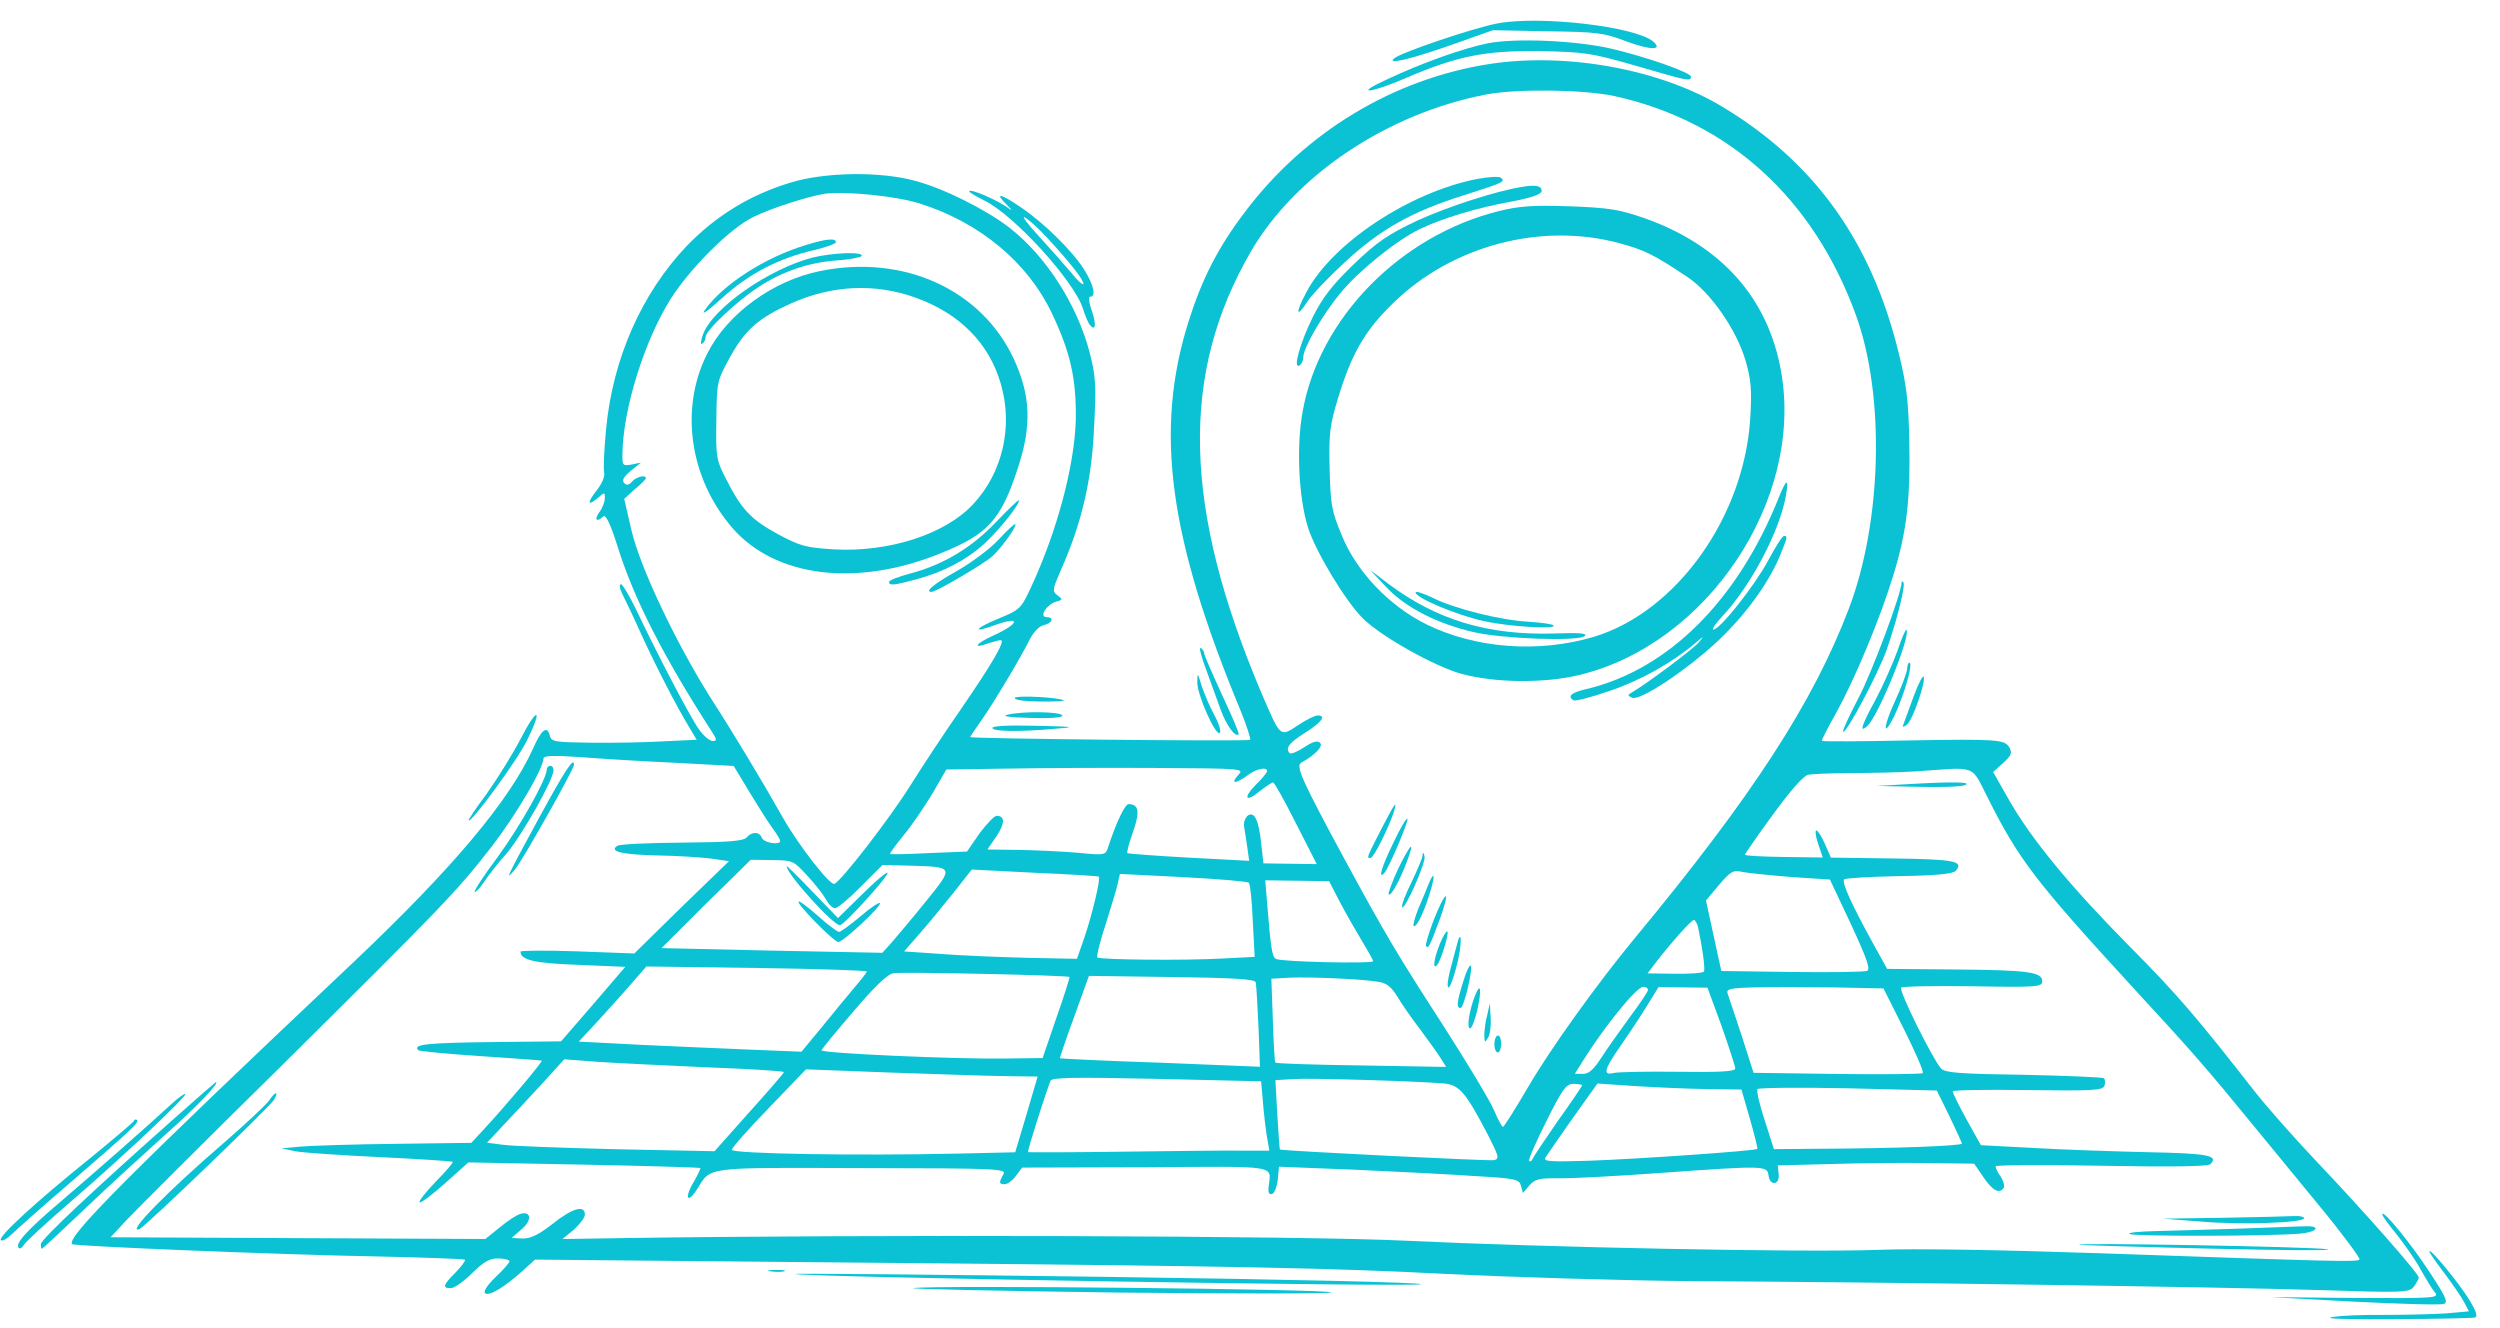 <svg width="303" height="161" viewBox="0 0 303 161" fill="none" xmlns="http://www.w3.org/2000/svg">
<path d="M181.446 2.848C178.722 3.344 169.744 6.375 168.994 7.061C167.995 7.866 170.721 7.248 175.603 5.553L180.941 3.66L187.528 3.791C193.621 3.874 194.361 3.966 197.147 5.028C200.015 6.091 201.621 6.113 200.359 5.031C198.202 3.2 186.525 1.853 181.446 2.848Z" fill="#0AC2D4"/>
<path d="M180.302 5.249C177.328 5.863 172.487 7.558 168.094 9.628C163.992 11.497 165.97 11.36 170.403 9.455C176.575 6.795 180.002 6.105 186.672 6.196C192.065 6.31 192.805 6.402 198.178 7.95C204.7 9.841 204.864 9.884 204.954 9.312C205.043 8.822 199.346 6.819 195.118 5.86C190.848 4.901 183.646 4.598 180.302 5.249Z" fill="#0AC2D4"/>
<path d="M180.556 7.751C168.836 9.556 158.082 16.085 150.826 25.774C147.597 30.03 145.65 33.895 144.057 38.951C139.882 52.204 141.641 65.129 150.412 86.258C151.129 88.029 151.603 89.55 151.519 89.672C151.31 89.874 117.589 89.537 117.592 89.332C117.593 89.25 118.181 88.398 118.895 87.384C120.491 85.112 123.778 79.588 124.795 77.513C125.26 76.618 125.928 75.89 126.507 75.775C127.581 75.503 127.796 74.81 126.849 74.797C125.902 74.784 126.829 73.281 127.987 72.928C128.813 72.694 128.855 72.654 128.162 72.153C127.51 71.653 127.554 71.448 128.617 69.006C131.081 63.428 132.304 58.326 132.597 51.941C132.875 46.662 132.807 45.596 132.064 42.719C130.537 36.883 126.747 31.016 122.346 27.597C119.493 25.388 114.34 22.819 110.893 21.912C106.667 20.749 99.954 20.862 95.86 22.117C90.898 23.605 86.745 26.17 83.195 29.848C77.763 35.59 74.279 43.446 73.463 51.953C73.223 54.448 73.108 56.822 73.226 57.274C73.343 57.726 72.96 58.622 72.29 59.473C71.075 61.013 71.234 61.424 72.567 60.255C73.276 59.65 73.317 59.651 73.307 60.388C73.301 60.838 73.002 61.612 72.625 62.099C71.995 62.991 72.319 63.364 73.112 62.597C73.404 62.314 73.965 63.428 74.834 66.183C76.806 72.517 80.376 79.528 86.263 88.659C86.909 89.651 86.906 89.815 86.371 89.807C86.001 89.802 85.268 89.178 84.743 88.434C83.732 87.068 79.799 79.561 77.157 73.996C76.316 72.265 75.471 70.82 75.265 70.817C75.018 70.814 75.093 71.306 75.414 71.966C75.735 72.584 76.816 74.852 77.775 76.994C79.654 81.074 82.022 85.653 83.552 88.172L84.438 89.658L80.4 89.849C78.215 89.983 74.261 90.052 71.626 90.016C67.097 89.954 66.81 89.909 66.615 89.087C66.302 87.895 65.594 88.459 64.616 90.698C61.771 97.007 54.906 105.186 42.933 116.531C15.65 142.288 7.968 150.005 8.74 150.794C8.983 151.043 34.541 152.088 45.657 152.28C51.421 152.4 56.236 152.588 56.359 152.672C56.439 152.796 55.936 153.485 55.226 154.213C53.681 155.748 53.594 156.115 54.623 156.129C55.035 156.135 56.199 155.332 57.201 154.322C58.661 152.908 59.326 152.508 60.396 152.522C61.137 152.532 61.753 152.705 61.751 152.868C61.748 153.032 60.995 153.923 60.077 154.77C59.076 155.74 58.571 156.511 58.774 156.718C59.221 157.175 61.089 156.054 63.382 153.996L64.842 152.665L111.78 153.1C149.331 153.449 161.887 153.702 174.562 154.366C183.409 154.815 196.952 155.204 205.228 155.276C228.41 155.387 268.758 155.979 280.901 156.349C291.479 156.698 291.974 156.664 292.56 155.935C292.896 155.489 293.15 155.001 293.152 154.837C293.158 154.346 286.346 146.635 280.784 140.785C278.064 137.922 274.698 134.108 273.241 132.246C266.118 123.139 263.969 120.611 258.079 114.674C250.89 107.409 246.15 101.652 243.416 96.823L241.566 93.562L242.692 92.554C243.817 91.545 243.945 91.219 243.461 90.476C242.896 89.649 241.827 89.552 231.447 89.739C225.68 89.865 220.903 89.881 220.822 89.798C220.741 89.715 221.544 88.17 222.599 86.301C224.795 82.317 227.902 74.906 229.455 69.767C231.091 64.506 231.558 60.458 231.406 53.494C231.31 48.455 231.049 46.486 230.073 42.582C226.755 29.185 219.885 19.631 208.734 12.927C201.219 8.401 189.923 6.322 180.556 7.751ZM195.657 11.642C209.534 14.698 219.784 24.012 224.944 38.212C228.476 47.925 228.103 63.196 224.088 73.748C219.774 85.115 212.371 96.522 198.177 113.652C193.488 119.322 187.863 127.19 185.164 131.822C183.646 134.423 182.299 136.534 182.175 136.573C182.011 136.571 181.57 135.705 181.091 134.593C180.652 133.522 177.874 128.897 174.93 124.311C169.405 115.758 168.036 113.487 162.975 104.162C157.713 94.425 156.994 92.818 157.741 92.419C159.4 91.5 160.403 90.449 159.997 90.034C159.672 89.701 159.093 89.898 158.054 90.58C157.264 91.102 156.478 91.419 156.315 91.294C155.747 90.672 156.208 90.064 158.16 88.821C160.196 87.538 160.783 86.727 159.713 86.712C159.383 86.708 158.306 87.225 157.308 87.908C155.106 89.353 155.228 89.436 152.873 83.957C143.378 61.548 142.982 45.325 151.627 30.454C157.066 21.15 168.203 13.725 180.217 11.432C183.974 10.746 191.961 10.855 195.657 11.642ZM111.473 24.664C118.772 26.975 124.553 31.805 127.476 37.947C129.758 42.729 130.455 45.933 130.387 50.887C130.23 56.414 128.145 64.33 124.963 71.167C123.733 73.812 123.609 73.893 121.041 74.963C118.059 76.192 117.763 76.803 120.66 75.736C123.846 74.592 123.544 75.612 120.271 77.082C118.199 78.037 117.819 78.687 119.764 77.977C120.385 77.78 121.087 77.585 121.293 77.588C121.911 77.596 120.224 80.481 116.485 85.918C114.595 88.636 111.82 92.817 110.304 95.253C107.779 99.273 101.91 106.851 101.124 107.127C100.586 107.325 96.782 102.44 94.932 99.18C92.359 94.64 89.097 89.189 86.194 84.686C81.961 77.993 77.598 68.801 76.547 64.323L75.653 60.461L76.945 59.291C77.695 58.687 78.28 58.08 78.281 57.958C78.288 57.507 77.131 57.778 76.629 58.345C76.252 58.79 75.963 58.868 75.638 58.536C75.354 58.245 75.566 57.798 76.441 57.072L77.69 56.066L76.575 56.296C75.46 56.486 75.42 56.444 75.44 54.97C75.514 49.524 78.139 41.205 81.296 36.211C83.736 32.395 88.579 27.587 91.356 26.274C93.553 25.198 98.02 23.785 99.959 23.483C102.517 23.15 108.644 23.766 111.473 24.664ZM241.026 96.913C244.715 104.212 246.698 106.82 258.424 119.593C266.013 127.806 267.593 129.67 273.223 136.546C274.682 138.326 278.205 142.634 281.041 146.072C283.917 149.551 286.1 152.529 285.975 152.651C285.683 152.974 283.336 152.901 254.483 151.893C242.341 151.482 232.131 151.302 227.516 151.485C218.617 151.814 187.329 151.182 170.498 150.379C158.07 149.759 104.663 149.604 75.172 150.062L68.17 150.171L69.544 149.043C70.253 148.397 70.882 147.587 70.887 147.218C70.904 145.99 69.374 146.42 67.001 148.312C65.295 149.64 64.341 150.119 63.353 150.105L61.995 150.046L63.162 149.038C64.494 147.95 64.428 146.762 63.105 147.112C62.651 147.229 61.529 147.951 60.571 148.757L58.822 150.166L36.134 150.062L13.404 149.956L15.243 147.975C16.247 146.883 24.512 138.641 33.654 129.633C53.482 110 55.403 108.019 59.637 102.548C62.571 98.738 65.86 93.132 65.876 91.903C65.881 91.576 67.199 91.552 70.285 91.758C72.753 91.956 77.937 92.272 81.805 92.448L88.924 92.832L90.817 95.97C91.864 97.704 93.113 99.687 93.639 100.391C94.165 101.094 94.567 101.796 94.565 101.919C94.558 102.492 92.586 102.137 92.347 101.561C92.069 100.779 91.122 100.766 90.494 101.494C90.118 101.94 88.304 102.079 82.703 102.125C78.708 102.153 75.165 102.309 74.832 102.509C73.752 103.191 75.312 103.581 79.717 103.682C82.105 103.714 85.026 103.918 86.177 104.057L88.355 104.373L82.596 109.946L76.878 115.561L69.963 115.303C66.177 115.169 63.088 115.209 63.086 115.332C63.072 116.355 64.755 116.747 70.106 116.943L75.785 117.184L71.894 121.718L68.003 126.211L59.519 126.3C51.652 126.397 50.002 126.579 50.693 127.285C50.856 127.41 54.269 127.743 58.26 128.003C62.251 128.262 65.583 128.512 65.665 128.554C65.787 128.679 61.35 133.942 58.884 136.611L57.128 138.512L47.903 138.632C42.837 138.686 37.646 138.861 36.409 138.967L34.141 139.182L35.783 139.532C36.687 139.708 41.336 140.017 46.069 140.245C50.842 140.474 54.792 140.733 54.873 140.816C54.954 140.899 54.033 141.992 52.823 143.204C51.611 144.457 50.731 145.592 50.853 145.717C51.016 145.842 52.389 144.796 53.932 143.424L56.767 140.883L70.764 141.156C78.462 141.302 84.801 141.511 84.883 141.553C84.923 141.635 84.584 142.368 84.12 143.181C82.94 145.089 83.257 146.036 84.435 144.209C86.244 141.367 85.007 141.514 104.402 141.573C121.203 141.598 121.984 141.649 121.604 142.34C121.056 143.316 121.053 143.521 121.753 143.53C122.082 143.535 122.706 143.093 123.125 142.525L123.88 141.512L138.829 141.47C155.385 141.368 154.029 141.145 153.744 143.926C153.694 144.539 153.814 144.828 154.186 144.71C154.476 144.591 154.775 143.817 154.869 142.958L155.013 141.404L164.356 141.777C169.5 142.011 176.043 142.346 178.923 142.549C183.737 142.819 184.147 142.948 184.343 143.729L184.578 144.592L185.373 143.661C186.042 142.892 186.579 142.776 189.008 142.809C190.532 142.83 196.095 142.538 201.289 142.158C213.737 141.263 214.19 141.269 214.339 142.418C214.485 143.771 215.722 143.665 215.576 142.312L215.467 141.246L221.728 141.085C225.189 140.969 230.543 140.919 233.631 140.961L239.271 141.038L240.402 142.691C241.492 144.303 242.35 144.766 242.855 143.953C242.982 143.75 242.825 143.134 242.503 142.638C242.139 142.142 241.859 141.565 241.861 141.36C241.864 141.196 247.629 141.152 254.669 141.289C263.109 141.445 267.598 141.383 267.89 141.101C268.975 140.051 267.62 139.786 260.292 139.645C256.175 139.548 249.919 139.34 246.422 139.129L240.084 138.796L238.356 135.701C237.432 134.01 236.67 132.484 236.673 132.279C236.634 132.115 240.712 132.048 245.694 132.116C253.516 132.222 254.794 132.158 255.048 131.629C255.177 131.262 255.141 130.852 255.02 130.686C254.857 130.561 250.494 130.379 245.307 130.267C237.484 130.161 235.757 130.014 235.27 129.516C234.295 128.479 230.087 120.026 230.421 119.703C230.588 119.541 234.501 119.472 239.112 119.535C246.852 119.681 247.511 119.608 247.52 118.953C247.536 117.807 245.892 117.58 236.998 117.499L228.722 117.427L226.874 114.085C224.382 109.546 223.183 106.908 223.517 106.585C223.642 106.423 226.651 106.259 230.193 106.185C234.724 106.124 236.703 105.905 237.038 105.541C238.042 104.367 236.933 104.147 229.44 104.045L221.906 103.942L221.187 102.294C220.787 101.388 220.303 100.644 220.139 100.642C219.974 100.64 220.046 101.378 220.363 102.283L220.917 103.929L216.224 103.865C213.63 103.829 211.49 103.718 211.492 103.595C211.494 103.473 213.006 101.282 214.852 98.768C216.95 95.889 218.54 94.067 219.119 93.912C219.656 93.796 222.004 93.705 224.393 93.697C226.781 93.688 230.406 93.615 232.426 93.479C239.763 92.965 238.821 92.583 241.026 96.913ZM150.06 93.952C149.642 94.397 149.473 94.763 149.72 94.767C149.967 94.77 150.631 94.411 151.213 93.968C152.254 93.163 153.575 92.895 153.567 93.468C153.565 93.632 152.978 94.361 152.227 95.088C150.599 96.745 150.961 97.323 152.711 95.872C153.419 95.309 154.166 94.828 154.29 94.829C154.455 94.831 155.701 97.06 157.064 99.781L159.59 104.73L156.338 104.686L153.126 104.642L152.87 102.345C152.58 99.393 152.02 98.238 151.187 98.882C150.895 99.165 150.681 99.776 150.798 100.269C150.874 100.721 151.064 101.87 151.176 102.732L151.401 104.332L144.118 103.946C140.085 103.727 136.712 103.476 136.631 103.393C136.549 103.31 136.854 102.127 137.325 100.823C138.181 98.377 138.029 97.474 136.794 97.457C136.341 97.451 135.281 99.689 134.293 102.706C133.992 103.644 133.909 103.684 130.619 103.352C128.809 103.205 125.558 103.038 123.458 103.009L119.671 102.957L120.763 101.375C121.814 99.792 121.826 98.891 120.797 98.877C120.509 98.873 119.59 99.844 118.709 101.019L117.196 103.21L112.582 103.393C110.068 103.523 107.926 103.575 107.886 103.493C107.804 103.451 108.56 102.396 109.565 101.181C110.57 99.966 112.125 97.653 113.052 96.11L114.697 93.265L121.863 93.158C125.817 93.089 133.972 93.037 139.942 93.077C150.813 93.144 150.813 93.144 150.06 93.952ZM217.097 106.293L221.787 106.603L224.348 112.044C226.348 116.371 226.744 117.523 226.248 117.68C225.917 117.799 221.798 117.865 217.146 117.802L208.623 117.685L207.693 113.414L206.763 109.142L208.354 107.239C209.777 105.579 210.067 105.419 211.175 105.68C211.874 105.812 214.546 106.094 217.097 106.293ZM97.884 106.182C98.858 107.219 99.87 108.544 100.15 109.08C100.431 109.616 100.919 110.073 101.207 110.077C101.496 110.081 102.912 108.913 104.332 107.458L106.962 104.832L110.09 104.915C115.689 105.074 115.648 104.991 112.255 109.204C110.622 111.229 108.738 113.456 108.111 114.185L106.94 115.479L93.56 115.215L80.181 114.91L85.567 109.536L90.993 104.204L93.587 104.24C96.139 104.274 96.18 104.316 97.884 106.182ZM133.174 106.254C133.418 106.462 132.413 110.708 131.426 113.643L130.526 116.211L124.515 116.088C121.181 116.001 116.448 115.814 114.021 115.617L109.578 115.311L111.377 113.246C112.381 112.113 114.223 109.886 115.48 108.306L117.784 105.389L125.397 105.779C129.595 105.959 133.092 106.171 133.174 106.254ZM151.365 106.994C151.527 107.16 151.746 109.251 151.837 111.628L152.066 115.972L148.275 116.166C143.7 116.431 133.283 116.33 132.999 116.04C132.877 115.915 133.313 114.119 134.001 112.04C134.647 109.96 135.336 107.758 135.468 107.104L135.731 105.92L143.427 106.312C147.665 106.534 151.244 106.828 151.365 106.994ZM162.41 109.356C163.173 110.8 164.379 112.905 165.104 114.102C165.829 115.3 166.432 116.373 166.43 116.496C166.426 116.823 155.187 116.588 154.616 116.212C154.167 115.919 154.016 114.893 153.558 109.235L153.346 106.693L157.216 106.746L161.086 106.799L162.41 109.356ZM205.813 112.405C206.316 114.746 206.691 117.454 206.522 117.739C206.396 117.942 204.83 118.043 202.977 118.018L199.683 117.973L200.857 116.433C202.785 113.961 205.001 111.534 205.29 111.497C205.454 111.499 205.696 111.912 205.813 112.405ZM105.056 117.747C105.054 117.87 104.384 118.721 103.589 119.652C102.794 120.583 101.035 122.73 99.653 124.431L97.141 127.468L91.049 127.221C87.716 127.094 81.625 126.806 77.551 126.628L70.144 126.24L72.442 123.773C73.696 122.398 75.536 120.375 76.54 119.201L78.339 117.137L91.72 117.319C99.048 117.419 105.058 117.624 105.056 117.747ZM129.631 118.41C129.672 118.451 128.982 120.695 128.04 123.344L126.367 128.235L121.713 128.295C115.865 128.379 99.567 127.665 99.573 127.297C99.574 127.174 101.333 125.027 103.425 122.598C105.978 119.603 107.564 118.068 108.265 117.955C109.215 117.763 129.428 118.202 129.631 118.41ZM167.096 119.003C168.042 119.139 168.652 119.638 169.337 120.754C169.82 121.579 171.072 123.398 172.124 124.764C173.135 126.129 174.266 127.701 174.629 128.279L175.274 129.312L165.023 129.131C159.341 129.054 154.69 128.908 154.568 128.784C154.487 128.701 154.354 126.365 154.268 123.62L154.089 118.621L156.438 118.489C159.033 118.401 165.042 118.647 167.096 119.003ZM152.189 119.045C152.267 119.333 152.399 121.751 152.527 124.415L152.708 129.291L140.649 128.799C134.022 128.586 128.549 128.306 128.467 128.264C128.427 128.223 129.199 125.94 130.183 123.25L131.98 118.278L141.985 118.415C149.643 118.519 152.07 118.675 152.189 119.045ZM230.804 124.827C232.166 127.59 233.205 129.938 233.038 130.059C232.913 130.18 228.259 130.24 222.66 130.163L212.532 130.025L211.11 125.583C210.319 123.156 209.527 120.851 209.409 120.481C209.17 119.864 209.542 119.746 212.796 119.667C214.774 119.612 219.097 119.63 222.35 119.675L228.278 119.797L230.804 124.827ZM199.738 119.981C199.735 120.185 198.727 121.687 197.51 123.308C196.293 124.971 194.74 127.161 194.067 128.217C193.141 129.638 192.558 130.162 191.858 130.153L190.87 130.139L191.838 128.596C194.49 124.373 198.343 119.593 199.167 119.604C199.496 119.609 199.741 119.776 199.738 119.981ZM208.656 124.361C209.567 126.954 210.318 129.258 210.315 129.503C210.31 129.872 208.373 129.968 203.433 129.901C199.604 129.849 196.102 129.924 195.607 130.04C194.243 130.39 194.418 129.614 196.266 126.977C197.148 125.72 198.577 123.569 199.462 122.147L201.02 119.629L203.984 119.67L206.948 119.71L208.656 124.361ZM85.667 129.359C90.812 129.552 95.008 129.814 95.007 129.937C95.005 130.06 93.122 132.246 90.781 134.835L86.599 139.529L74.578 139.283C67.95 139.11 61.776 138.903 60.79 138.726L59.023 138.497L61.029 136.354C62.115 135.222 64.246 132.917 65.709 131.34L68.385 128.386L72.334 128.686C74.514 128.839 80.481 129.125 85.667 129.359ZM121.808 130.426L125.76 130.48L124.421 135.048L123.041 139.657L116.285 139.811C104.134 140.095 88.695 139.844 88.701 139.353C88.705 139.107 90.712 136.841 93.218 134.254L97.688 129.605L107.772 129.988C113.328 130.187 119.626 130.396 121.808 130.426ZM175.041 131.316C176.891 131.505 177.661 132.416 180.35 137.572C181.673 140.17 181.752 140.458 181.05 140.612C180.389 140.726 155.328 139.483 155.124 139.317C155.084 139.275 154.945 137.389 154.811 135.094L154.58 130.914L156.806 130.78C158.866 130.644 171.38 131.02 175.041 131.316ZM153.062 133.514C153.167 134.867 153.389 136.754 153.54 137.698L153.846 139.463L150.387 139.457C148.534 139.432 141.985 139.506 135.849 139.586C129.753 139.667 124.688 139.68 124.606 139.638C124.484 139.554 126.377 133.56 127.318 130.992C127.488 130.585 130.248 130.541 140.169 130.758L152.849 131.054L153.062 133.514ZM191.756 131.544C191.755 131.626 190.452 133.574 188.815 135.845C187.219 138.157 185.832 140.227 185.746 140.472C185.66 140.716 185.453 140.836 185.331 140.712C185.209 140.587 186.144 138.429 187.414 135.907C189.404 131.921 189.824 131.353 190.729 131.366C191.306 131.374 191.758 131.462 191.756 131.544ZM206.863 131.995L211.063 132.053L212.085 135.589C212.635 137.521 213.065 139.206 212.982 139.246C212.773 139.489 198.388 140.48 192.496 140.686C187.8 140.827 187.018 140.776 187.313 140.288C187.524 139.963 188.994 137.813 190.632 135.501L193.612 131.323L198.138 131.631C200.648 131.788 204.557 131.964 206.863 131.995ZM236.262 135.263C237.062 136.953 237.783 138.478 237.781 138.601C237.777 138.888 229.578 139.186 220.724 139.229L215 139.273L213.894 135.818C213.261 133.926 212.872 132.2 212.999 131.997C213.125 131.835 218.067 131.78 223.995 131.901L234.739 132.171L236.262 135.263Z" fill="#0AC2D4"/>
<path d="M179.007 21.695C170.79 23.303 161.399 29.523 158.312 35.46C157.002 37.899 157.074 38.678 158.42 36.608C158.883 35.836 160.93 33.694 162.932 31.837C167.27 27.801 171.088 25.641 177.498 23.64C182.378 22.069 182.461 22.029 181.892 21.529C181.688 21.363 180.369 21.427 179.007 21.695Z" fill="#0AC2D4"/>
<path d="M184.594 22.631C181.417 23.12 175.585 25.006 171.814 26.716C168.208 28.428 167.003 29.231 164.083 32.017C161.454 34.561 160.322 36.02 159.137 38.379C157.57 41.511 156.66 44.816 157.491 44.295C157.74 44.175 157.952 43.728 157.958 43.277C157.973 42.172 160.209 38.271 162.428 35.557C164.606 32.884 169.27 29.098 172.13 27.744C174.783 26.47 179.001 25.176 183.252 24.415C185.688 23.957 186.847 23.522 186.852 23.154C186.861 22.539 186.163 22.366 184.594 22.631Z" fill="#0AC2D4"/>
<path d="M181.672 25.581C169.648 28.57 159.833 38.634 157.867 49.952C157.11 54.118 157.397 60.266 158.501 63.843C159.368 66.722 163.112 72.957 165.226 74.993C167.461 77.194 173.959 80.805 177.118 81.667C181.262 82.788 187.15 82.827 191.364 81.82C206.939 78.101 218.626 60.568 215.873 45.05C214.307 36.101 208.588 29.716 199.285 26.435C196.334 25.412 195.143 25.191 190.327 25.003C185.799 24.859 184.192 24.96 181.672 25.581ZM196.237 29.465C199.355 30.327 200.337 30.791 204.54 33.592C207.356 35.474 210.466 39.98 211.568 43.722C212.236 46.065 212.342 47.295 212.131 50.692C211.391 62.681 203.164 74.159 193.198 77.176C186.5 79.174 178.889 78.619 172.876 75.671C168.377 73.439 164.398 69.289 162.605 64.841C161.369 61.876 161.256 61.096 161.151 56.754C161.044 52.493 161.181 51.512 162.173 48.249C163.811 42.866 165.414 40.062 168.878 36.71C176.014 29.763 186.76 26.92 196.237 29.465Z" fill="#0AC2D4"/>
<path d="M168.037 71.181C170.351 73.629 174.113 75.565 178.587 76.609C182.117 77.435 191.378 77.766 192.088 77.079C192.421 76.756 191.352 76.66 188.303 76.782C180.311 77.001 174.16 75.156 168.29 70.775L166.048 69.066L168.037 71.181Z" fill="#0AC2D4"/>
<path d="M171.57 71.803C171.561 72.458 176.597 74.575 179.841 75.274C182.961 75.972 188.763 76.297 188.275 75.799C188.154 75.633 186.756 75.45 185.152 75.347C181.696 75.135 176.155 73.749 173.538 72.403C172.433 71.897 171.572 71.598 171.57 71.803Z" fill="#0AC2D4"/>
<path d="M215.582 60.322C210.594 72.786 202.203 81.149 192.288 83.512C190.429 83.937 189.929 84.38 190.705 84.882C190.909 85.008 192.892 84.503 195.044 83.754C198.808 82.495 202.709 80.296 205.459 77.958C206.542 77.031 206.583 77.031 205.872 77.882C205.119 78.731 199.752 82.753 197.925 83.834C197.22 84.234 197.219 84.316 197.833 84.57C198.775 84.952 204.218 81.381 208.097 77.789C211.433 74.681 214.287 70.788 215.691 67.449C216.671 65.046 216.672 64.965 216.219 64.958C216.013 64.956 215.172 66.296 214.284 67.963C212.678 70.971 208.446 76.319 207.664 76.309C207.417 76.305 207.921 75.575 208.798 74.645C212.225 70.965 215.692 64.378 216.45 60.088C216.851 57.882 216.521 57.959 215.582 60.322Z" fill="#0AC2D4"/>
<path d="M167.474 100.374C165.613 103.994 165.613 103.994 166.107 104C166.477 104.005 168.298 100.345 168.942 98.388C169.417 96.797 168.997 97.406 167.474 100.374Z" fill="#0AC2D4"/>
<path d="M168.891 102.114C167.451 105.083 166.977 106.633 167.77 105.825C168.313 105.259 170.781 99.437 170.578 99.229C170.456 99.105 169.697 100.405 168.891 102.114Z" fill="#0AC2D4"/>
<path d="M169.466 105.275C168.744 106.862 168.19 108.288 168.312 108.412C168.596 108.662 169.695 106.629 170.549 104.348C171.533 101.699 170.991 102.183 169.466 105.275Z" fill="#0AC2D4"/>
<path d="M172.411 103.677C172.407 104.005 171.769 105.47 171.091 106.894C170.372 108.318 169.859 109.662 169.938 109.909C170.134 110.608 172.852 104.543 172.657 103.803C172.54 103.269 172.459 103.227 172.411 103.677Z" fill="#0AC2D4"/>
<path d="M173.189 107.046C172.976 107.575 172.422 108.96 171.912 110.1C171.443 111.281 171.183 112.26 171.389 112.263C171.8 112.269 172.777 110.112 173.469 107.664C173.945 105.991 173.785 105.621 173.189 107.046Z" fill="#0AC2D4"/>
<path d="M173.745 111.558C173.147 113.147 172.716 114.574 172.838 114.658C173.122 114.989 173.206 114.868 174.445 111.568C175.043 109.979 175.391 108.632 175.226 108.63C175.021 108.627 174.385 109.929 173.745 111.558Z" fill="#0AC2D4"/>
<path d="M174.531 114.354C173.807 116.105 173.58 117.617 174.166 116.97C174.625 116.485 175.66 113.1 175.415 112.892C175.335 112.768 174.914 113.417 174.531 114.354Z" fill="#0AC2D4"/>
<path d="M176.545 114.627C176.371 115.28 176.067 116.463 175.851 117.239C175.634 118.014 175.457 118.953 175.452 119.281C175.477 120.469 176.159 118.799 176.728 116.309C177.254 113.941 177.069 112.423 176.545 114.627Z" fill="#0AC2D4"/>
<path d="M177.351 118.938C176.576 121.385 176.483 122.162 177.018 122.169C177.43 122.175 178.566 117.358 178.242 117.026C178.12 116.901 177.696 117.755 177.351 118.938Z" fill="#0AC2D4"/>
<path d="M178.768 120.678C178.086 122.429 177.726 124.636 178.179 124.642C178.385 124.645 178.77 123.585 179.075 122.32C179.603 119.87 179.451 118.967 178.768 120.678Z" fill="#0AC2D4"/>
<path d="M180.26 122.992C180.045 123.726 179.906 124.829 179.898 125.444C179.926 126.386 179.967 126.427 180.346 125.777C180.598 125.412 180.737 124.308 180.668 123.325L180.568 121.603L180.26 122.992Z" fill="#0AC2D4"/>
<path d="M181.118 126.525C181.11 127.098 181.31 127.551 181.516 127.554C181.763 127.558 181.934 127.109 181.942 126.536C181.949 125.963 181.791 125.51 181.544 125.507C181.338 125.504 181.126 125.952 181.118 126.525Z" fill="#0AC2D4"/>
<path d="M97.609 29.718C92.729 31.207 87.703 34.415 85.479 37.497C84.891 38.308 85.639 37.827 87.515 36.132C90.726 33.187 94.417 31.271 98.712 30.306C100.158 29.957 101.317 29.523 101.319 29.359C101.327 28.827 100.131 28.933 97.609 29.718Z" fill="#0AC2D4"/>
<path d="M98.536 31.204C93.205 32.565 86.346 37.345 85.19 40.565C84.933 41.298 84.885 41.789 85.092 41.669C85.342 41.508 85.511 41.183 85.515 40.856C85.526 40.037 89.364 36.444 91.981 34.76C94.931 32.834 98.075 31.812 101.372 31.57C102.939 31.469 104.301 31.201 104.427 31.039C104.764 30.47 100.932 30.623 98.536 31.204Z" fill="#0AC2D4"/>
<path d="M99.378 32.854C93.68 34.005 88.148 38.025 85.736 42.824C82.351 49.454 83.553 57.907 88.701 63.915C93.889 69.965 103.756 71.206 113.942 67.085C119.78 64.749 121.327 63.009 123.391 56.648C125.066 51.552 124.91 47.904 122.87 43.495C118.949 35.087 109.496 30.78 99.378 32.854ZM110.988 36.084C116.315 37.999 119.89 41.611 121.305 46.545C122.8 51.684 121.529 57.278 117.935 61.119C114.55 64.759 107.726 66.96 101.06 66.582C97.686 66.372 97.029 66.199 94.331 64.77C91.02 62.964 89.883 61.761 88.039 58.132C86.795 55.739 86.758 55.411 86.82 50.907C86.884 46.198 86.884 46.198 88.531 43.19C90.346 39.938 91.971 38.527 95.866 36.778C100.838 34.553 106.03 34.296 110.988 36.084Z" fill="#0AC2D4"/>
<path d="M120.705 63.287C117.739 66.4 114.335 68.442 110.367 69.494C108.921 69.884 107.762 70.318 107.759 70.523C107.753 71.014 108.371 70.941 110.975 70.239C114.322 69.343 117.06 67.906 119.227 65.97C121.02 64.356 123.785 60.913 123.459 60.622C123.419 60.581 122.167 61.751 120.705 63.287Z" fill="#0AC2D4"/>
<path d="M121.048 65.381C120.003 66.513 117.798 68.162 115.972 69.202C113.192 70.761 112.026 71.728 112.89 71.74C113.466 71.748 119.236 68.346 120.279 67.418C121.488 66.288 123.294 63.732 123.049 63.524C122.968 63.441 122.051 64.289 121.048 65.381Z" fill="#0AC2D4"/>
<path d="M65.367 99.063C61.354 106.462 61.142 106.868 62.356 105.452C63.234 104.481 69.564 93.224 69.571 92.691C69.585 91.668 68.492 93.332 65.367 99.063Z" fill="#0AC2D4"/>
<path d="M230.962 95.056L227.46 95.254L232.399 95.362C235.116 95.44 237.711 95.353 238.167 95.154C239.119 94.758 236.526 94.722 230.962 95.056Z" fill="#0AC2D4"/>
<path d="M66.269 93.261C66.253 94.448 62.962 100.259 60.319 103.868C58.683 106.057 57.422 107.965 57.543 108.089C57.624 108.213 58.125 107.687 58.629 106.957C59.092 106.226 60.35 104.605 61.437 103.392C63.236 101.287 67.076 94.5 67.091 93.354C67.095 93.067 66.934 92.819 66.687 92.816C66.481 92.813 66.272 93.015 66.269 93.261Z" fill="#0AC2D4"/>
<path d="M32.614 133.386C32.236 133.914 29.859 136.134 27.317 138.351C20.191 144.479 15.263 149.531 16.877 148.98C17.497 148.784 32.769 134.085 33.233 133.272C33.825 132.174 33.329 132.29 32.614 133.386Z" fill="#0AC2D4"/>
<path d="M269.572 147.594L262.159 147.698L266.642 148.046C271.496 148.481 279.241 148.218 279.249 147.644C279.251 147.481 278.759 147.351 278.141 147.384C277.481 147.415 273.65 147.527 269.572 147.594Z" fill="#0AC2D4"/>
<path d="M271.82 148.895C268.318 149.011 263.621 149.151 261.438 149.203C259.214 149.255 257.729 149.399 258.139 149.568C258.876 149.865 274.978 149.839 278.729 149.521C280.873 149.346 281.419 148.534 279.318 148.628C278.7 148.62 275.321 148.779 271.82 148.895Z" fill="#0AC2D4"/>
<path d="M252.027 150.877C252.355 150.922 259.682 151.145 268.286 151.344C276.89 151.544 283.107 151.588 282.08 151.41C280.355 151.1 250.713 150.572 252.027 150.877Z" fill="#0AC2D4"/>
<path d="M95.347 105.001C95.335 105.902 100.932 112.121 101.797 112.133C102.291 112.14 107.809 106.072 107.566 105.782C107.444 105.658 106.028 106.867 104.441 108.442L101.562 111.27L98.435 108.033C96.73 106.249 95.349 104.879 95.347 105.001Z" fill="#0AC2D4"/>
<path d="M98.756 111.682C100.096 113.052 101.357 114.175 101.604 114.178C102.181 114.186 106.935 109.746 106.651 109.456C106.529 109.331 105.449 110.053 104.24 111.102C103.033 112.109 101.868 112.953 101.703 112.951C101.498 112.948 100.356 112.113 99.217 111.074C96.165 108.412 95.914 108.736 98.756 111.682Z" fill="#0AC2D4"/>
<path d="M117.464 23.19C117.463 23.312 118.321 23.816 119.343 24.321C122.983 26.132 130.286 34.176 131.271 37.466C131.547 38.33 131.906 39.195 132.109 39.402C132.798 40.19 132.892 39.372 132.338 37.685C131.981 36.739 131.909 35.959 132.115 35.962C132.897 35.973 132.547 34.494 131.378 32.635C129.926 30.363 126.513 26.999 123.657 25.076C121.209 23.404 120.469 23.312 122.054 24.849C122.582 25.389 122.744 25.596 122.376 25.345C120.991 24.262 117.47 22.78 117.464 23.19ZM126.9 28.806C129.741 31.875 131.319 33.904 131.313 34.395C131.309 34.641 130.617 34.058 129.808 33.023C128.956 32.029 127.172 29.998 125.833 28.546C124.494 27.094 123.766 26.101 124.216 26.353C124.665 26.605 125.886 27.687 126.9 28.806Z" fill="#0AC2D4"/>
<path d="M230.473 70.6C230.455 71.91 226.95 81.323 225.3 84.494C224.159 86.69 223.268 88.562 223.39 88.687C223.715 89.019 227.603 81.7 228.631 78.847C229.916 75.179 231.005 70.853 230.679 70.561C230.557 70.437 230.475 70.436 230.473 70.6Z" fill="#0AC2D4"/>
<path d="M229.947 78.948C229.391 80.455 228.244 83.061 227.356 84.728C225.625 87.898 225.324 88.836 226.24 88.07C227.572 87.024 231.662 76.965 231.053 76.342C230.972 76.218 230.462 77.399 229.947 78.948Z" fill="#0AC2D4"/>
<path d="M146.159 81.081C146.715 82.604 147.508 84.826 147.945 86.02C148.66 87.954 149.711 89.402 150.128 88.998C150.212 88.876 149.294 86.734 148.094 84.179C146.894 81.583 145.936 79.358 145.939 79.153C145.941 78.949 145.739 78.659 145.535 78.534C145.29 78.367 145.563 79.517 146.159 81.081Z" fill="#0AC2D4"/>
<path d="M231.154 81.012C231.149 81.421 230.507 83.174 229.701 84.923C228.895 86.632 228.422 88.141 228.585 88.266C228.748 88.391 229.38 87.335 229.976 85.91C231.083 83.222 231.864 80.325 231.411 80.319C231.287 80.317 231.159 80.643 231.154 81.012Z" fill="#0AC2D4"/>
<path d="M231.974 84.299C231.418 85.848 230.862 87.355 230.734 87.681C230.521 88.17 230.603 88.212 231.144 87.809C231.81 87.245 233.395 82.762 233.158 82.022C233.079 81.775 232.53 82.791 231.974 84.299Z" fill="#0AC2D4"/>
<path d="M145.109 82.623C145.047 84.096 147.284 89.164 147.824 88.844C148.032 88.683 147.757 87.737 147.194 86.706C146.632 85.674 145.954 84.068 145.637 83.121C145.165 81.518 145.124 81.477 145.109 82.623Z" fill="#0AC2D4"/>
<path d="M123.01 84.573C122.842 84.817 123.992 84.996 125.927 85.023C127.698 85.047 129.016 84.983 128.935 84.9C128.487 84.525 123.22 84.249 123.01 84.573Z" fill="#0AC2D4"/>
<path d="M122.159 86.61C121.332 86.803 122.195 86.938 124.953 87.016C127.546 87.093 128.907 86.947 128.746 86.7C128.464 86.245 124.017 86.184 122.159 86.61Z" fill="#0AC2D4"/>
<path d="M63.108 89.531C62.136 91.402 60.283 94.366 59.024 96.151C57.723 97.894 56.715 99.395 56.796 99.438C57.121 99.77 62.786 92.025 63.888 89.706C65.836 85.76 65.138 85.587 63.108 89.531Z" fill="#0AC2D4"/>
<path d="M120.283 88.222C120.277 88.672 123.488 88.716 127.9 88.326C130.497 88.116 130.291 88.072 125.557 87.966C122.264 87.881 120.287 87.977 120.283 88.222Z" fill="#0AC2D4"/>
<path d="M21.429 135.281C11.55 144.034 4.959 150.21 4.951 150.783C4.947 151.111 4.985 151.357 5.067 151.358C5.149 151.359 7.527 149.139 10.406 146.393C13.243 143.688 17.621 139.694 20.039 137.515C23.707 134.289 26.757 131.095 26.138 131.168C26.055 131.208 23.971 133.023 21.429 135.281Z" fill="#0AC2D4"/>
<path d="M20.832 133.758C17.912 136.462 11.244 142.31 7.327 145.655C3.286 149.081 1.781 150.74 2.269 151.238C2.431 151.404 2.68 151.244 2.891 150.878C3.102 150.512 5.562 148.252 8.354 145.833C14.73 140.35 22.697 132.842 22.454 132.593C22.372 132.509 21.624 133.032 20.832 133.758Z" fill="#0AC2D4"/>
<path d="M16.232 135.866C16.148 136.029 13.815 138.004 11.066 140.259C4.404 145.615 -0.266 149.893 0.099 150.307C0.261 150.473 0.842 150.154 1.385 149.629C1.927 149.104 4.762 146.562 7.72 144.023C16.179 136.725 16.889 136.039 16.604 135.748C16.483 135.624 16.276 135.662 16.232 135.866Z" fill="#0AC2D4"/>
<path d="M288.727 147.159C288.724 147.364 289.532 148.481 290.505 149.641C291.436 150.841 292.769 152.702 293.371 153.857C294.015 154.972 294.78 156.252 295.104 156.625C295.671 157.329 295.176 157.363 285.459 157.312L275.206 157.213L285.37 157.762C290.967 158.043 295.824 158.191 296.197 158.032C296.735 157.835 296.415 157.134 294.478 154.2C292.098 150.563 288.776 146.546 288.727 147.159Z" fill="#0AC2D4"/>
<path d="M294.43 151.66C294.428 151.824 295.277 153.023 296.288 154.348C297.299 155.713 298.389 157.284 298.67 157.861L299.232 158.934L296.469 159.183C294.944 159.285 291.566 159.361 288.972 159.367C286.378 159.332 283.494 159.456 282.585 159.649C281.594 159.84 284.558 159.921 290.2 159.875C295.307 159.863 299.714 159.759 299.963 159.681C300.335 159.563 300.097 158.864 299.251 157.501C298.043 155.518 294.478 151.169 294.43 151.66Z" fill="#0AC2D4"/>
<path d="M93.36 154.078C93.853 154.166 94.594 154.176 95.007 154.1C95.379 153.982 94.968 153.895 94.062 153.923C93.156 153.911 92.826 153.988 93.36 154.078Z" fill="#0AC2D4"/>
<path d="M96.362 154.405C96.727 154.779 172.48 156.017 172.238 155.645C172.117 155.439 156.598 155.063 134.118 154.757C113.244 154.472 96.28 154.322 96.362 154.405Z" fill="#0AC2D4"/>
<path d="M110.71 156.116C109.926 156.229 121 156.461 135.286 156.656C149.615 156.811 161.351 156.807 161.353 156.643C161.359 156.234 113.021 155.738 110.71 156.116Z" fill="#0AC2D4"/>
</svg>
